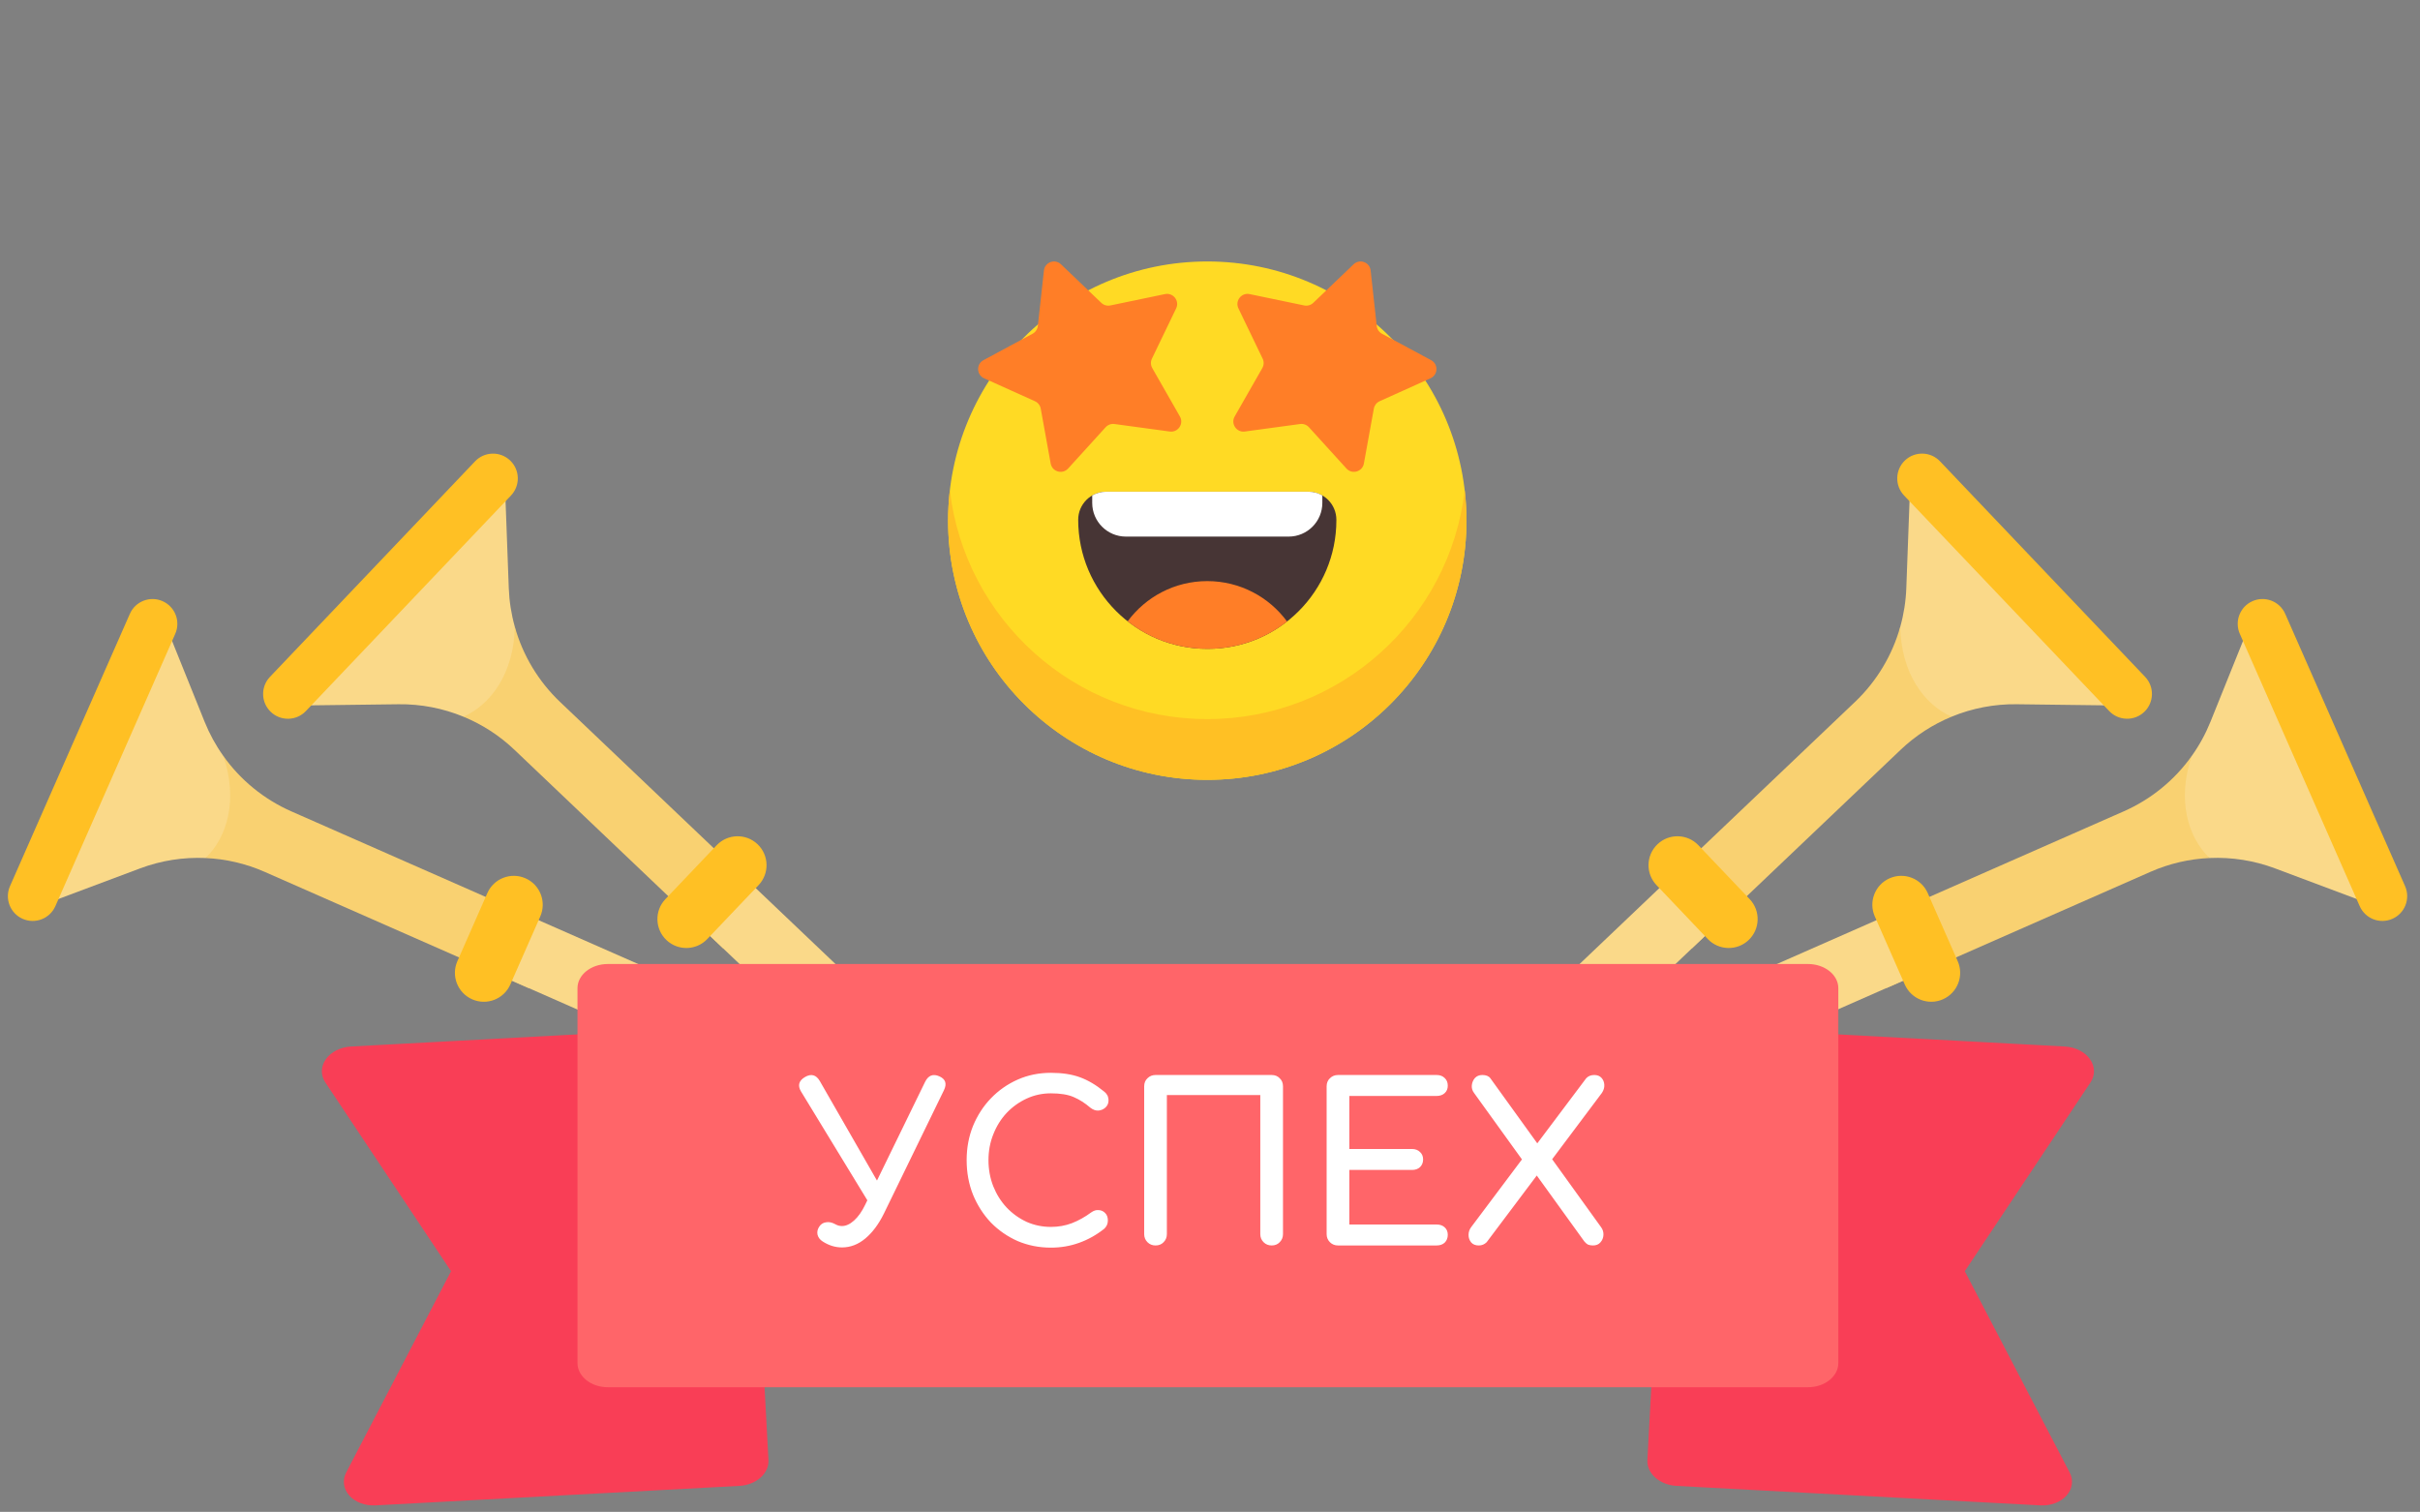 <svg width="477" height="298" viewBox="0 0 477 298" fill="none" xmlns="http://www.w3.org/2000/svg">
<rect x="0" y="0" width="477" height="298" fill="#808080" stroke="none"/>
<path d="M468.753 178.784L443.812 122.126L435.697 142.273C434.739 144.651 433.504 146.907 432.016 148.994C426.652 158.66 428.986 165.973 435.516 169.123C439.909 168.924 444.296 169.618 448.414 171.162L468.753 178.784Z" fill="#FAD989"/>
<path d="M432.019 148.995C428.615 153.781 423.981 157.557 418.606 159.923L377.185 178.157L371.812 194.762L423.857 171.851C427.579 170.212 431.531 169.302 435.518 169.124C431.21 164.997 429.073 157.597 432.019 148.995Z" fill="#F9D171"/>
<path d="M450.431 120.993L474.059 174.669C475.147 177.139 474.026 180.023 471.555 181.111C469.085 182.198 466.201 181.078 465.113 178.607L441.484 124.931C440.397 122.461 441.518 119.576 443.988 118.489C446.459 117.401 449.343 118.522 450.431 120.993Z" fill="#FFC024"/>
<path d="M327.102 214.439L382.02 190.264L376.769 178.336L321.851 202.512L327.102 214.439Z" fill="#FAD989"/>
<path d="M324.836 201.201L330.086 213.129L326.039 217.581C322.866 221.07 317.153 220.139 315.253 215.823L312.831 210.321C310.931 206.005 314.103 201.163 318.818 201.18L324.836 201.201ZM379.973 176.039L385.88 189.458C387.149 192.34 385.841 195.705 382.959 196.974C380.077 198.243 376.712 196.935 375.443 194.053L369.536 180.634C368.267 177.751 369.575 174.387 372.457 173.118C375.339 171.849 378.704 173.157 379.973 176.039Z" fill="#FFC024"/>
<path d="M419.223 139.087L376.55 94.241L375.746 115.946C375.652 118.508 375.254 121.049 374.562 123.517C372.792 134.429 377.468 140.518 384.679 141.267C388.744 139.591 393.107 138.756 397.505 138.813L419.223 139.087Z" fill="#FAD989"/>
<path d="M374.56 123.519C372.98 129.174 369.9 134.298 365.646 138.346L332.86 169.544L333.435 186.986L374.63 147.787C377.576 144.984 380.986 142.787 384.676 141.268C379.224 138.847 374.705 132.609 374.56 123.519Z" fill="#F9D171"/>
<path d="M382.39 90.929L422.818 133.415C424.678 135.37 424.602 138.464 422.646 140.324C420.691 142.185 417.597 142.108 415.736 140.153L375.309 97.667C373.448 95.712 373.525 92.618 375.48 90.757C377.436 88.897 380.53 88.974 382.39 90.929Z" fill="#FFC024"/>
<path d="M298.051 220.658L341.52 179.295L332.536 169.854L289.067 211.217L298.051 220.658Z" fill="#FAD989"/>
<path d="M291.427 208.971L300.411 218.413L298.112 223.974C296.311 228.332 290.62 229.392 287.369 225.976L283.226 221.622C279.975 218.206 281.317 212.575 285.759 210.991L291.427 208.971ZM334.768 166.606L344.874 177.228C347.045 179.509 346.956 183.118 344.674 185.289C342.393 187.46 338.784 187.37 336.613 185.089L326.507 174.467C324.336 172.186 324.425 168.577 326.707 166.406C328.988 164.236 332.597 164.325 334.768 166.606Z" fill="#FFC024"/>
<path d="M7.278 178.787L32.219 122.13L40.335 142.277C41.292 144.654 42.527 146.911 44.015 148.998C49.38 158.664 47.046 165.977 40.516 169.126C36.123 168.928 31.735 169.622 27.617 171.166L7.278 178.787Z" fill="#FAD989"/>
<path d="M44.012 148.999C47.416 153.785 52.05 157.56 57.425 159.927L98.846 178.161L104.219 194.765L52.174 171.855C48.453 170.216 44.5 169.306 40.513 169.128C44.821 165.001 46.958 157.601 44.012 148.999Z" fill="#F9D171"/>
<path d="M25.597 120.995L1.968 174.671C0.881 177.141 2.002 180.025 4.472 181.113C6.943 182.2 9.827 181.08 10.914 178.609L34.543 124.933C35.63 122.463 34.51 119.578 32.039 118.491C29.568 117.403 26.684 118.524 25.597 120.995Z" fill="#FFC024"/>
<path d="M148.926 214.443L94.007 190.268L99.258 178.34L154.177 202.515L148.926 214.443Z" fill="#FAD989"/>
<path d="M151.196 201.203L145.945 213.131L149.993 217.583C153.165 221.072 158.878 220.141 160.778 215.825L163.2 210.323C165.1 206.007 161.928 201.165 157.213 201.181L151.196 201.203ZM96.058 176.041L90.151 189.46C88.882 192.342 90.19 195.707 93.072 196.976C95.955 198.244 99.319 196.937 100.588 194.054L106.495 180.636C107.764 177.753 106.456 174.389 103.574 173.12C100.692 171.851 97.327 173.159 96.058 176.041Z" fill="#FFC024"/>
<path d="M56.808 139.089L99.481 94.243L100.285 115.948C100.38 118.51 100.777 121.051 101.469 123.519C103.239 134.431 98.564 140.52 91.353 141.269C87.287 139.593 82.924 138.758 78.527 138.815L56.808 139.089Z" fill="#FAD989"/>
<path d="M101.468 123.52C103.047 129.176 106.127 134.3 110.381 138.348L143.167 169.545L142.592 186.988L101.397 147.789C98.452 144.986 95.042 142.789 91.351 141.27C96.804 138.849 101.323 132.611 101.468 123.52Z" fill="#F9D171"/>
<path d="M93.637 90.933L53.21 133.419C51.349 135.374 51.426 138.467 53.381 140.328C55.337 142.189 58.43 142.112 60.291 140.157L100.718 97.671C102.579 95.715 102.502 92.622 100.547 90.761C98.591 88.901 95.498 88.977 93.637 90.933Z" fill="#FFC024"/>
<path d="M177.977 220.66L134.507 179.297L143.491 169.856L186.96 211.219L177.977 220.66Z" fill="#FAD989"/>
<path d="M184.6 208.971L175.617 218.413L177.915 223.974C179.717 228.332 185.407 229.392 188.658 225.976L192.802 221.622C196.052 218.206 194.71 212.575 190.269 210.991L184.6 208.971ZM141.26 166.606L131.153 177.228C128.982 179.509 129.072 183.118 131.353 185.289C133.634 187.46 137.243 187.37 139.414 185.089L149.521 174.467C151.692 172.186 151.602 168.577 149.321 166.406C147.04 164.236 143.43 164.325 141.26 166.606Z" fill="#FFC024"/>
<path d="M122.827 206.669C122.38 205.742 121.574 204.958 120.524 204.428C119.474 203.898 118.233 203.649 116.978 203.717L69.139 206.281C68.135 206.339 67.159 206.597 66.302 207.032C65.445 207.466 64.733 208.064 64.233 208.768C63.733 209.473 63.461 210.262 63.441 211.063C63.422 211.864 63.655 212.652 64.121 213.352L88.904 250.569L68.241 290.226C67.851 290.973 67.702 291.781 67.806 292.576C67.911 293.372 68.266 294.128 68.839 294.776C69.411 295.424 70.183 295.942 71.083 296.283C71.983 296.624 72.981 296.776 73.986 296.726L145.744 292.88C147.33 292.795 148.825 292.212 149.898 291.259C150.972 290.307 151.537 289.062 151.469 287.799L150.194 263.998C150.167 263.487 150.036 262.984 149.808 262.51L122.827 206.669Z" fill="#F93E56"/>
<path d="M353.352 206.669C353.8 205.742 354.606 204.958 355.656 204.428C356.706 203.898 357.946 203.649 359.202 203.717L407.041 206.281C408.045 206.339 409.02 206.597 409.878 207.032C410.735 207.466 411.447 208.064 411.947 208.768C412.447 209.473 412.719 210.262 412.739 211.063C412.758 211.864 412.524 212.652 412.059 213.352L387.276 250.569L407.939 290.226C408.328 290.973 408.478 291.781 408.373 292.576C408.269 293.372 407.914 294.128 407.341 294.776C406.768 295.424 405.997 295.942 405.097 296.283C404.197 296.624 403.199 296.776 402.193 296.726L330.435 292.88C328.849 292.795 327.355 292.212 326.282 291.259C325.208 290.307 324.643 289.062 324.711 287.799L325.986 263.998C326.013 263.487 326.143 262.984 326.372 262.51L353.352 206.669Z" fill="#F93E56"/>
<path d="M356.359 190.014H119.817C116.509 190.014 113.828 192.148 113.828 194.781V268.671C113.828 271.304 116.509 273.438 119.817 273.438H356.359C359.667 273.438 362.348 271.304 362.348 268.671V194.781C362.348 192.148 359.667 190.014 356.359 190.014Z" fill="#FF6569"/>
<g clip-path="url(#clip0_2615_27185)">
<path d="M237.964 153.715C266.179 153.715 289.052 130.841 289.052 102.626C289.052 74.41 266.179 51.537 237.964 51.537C209.748 51.537 186.875 74.41 186.875 102.626C186.875 130.841 209.748 153.715 237.964 153.715Z" fill="#FFDA24"/>
<path d="M289.052 102.626C289.052 130.84 266.178 153.714 237.964 153.714C209.749 153.714 186.875 130.84 186.875 102.626C186.875 100.6 186.993 98.602 187.222 96.639C190.186 122.031 211.775 141.74 237.964 141.74C264.153 141.74 285.742 122.031 288.705 96.639C288.937 98.626 289.053 100.625 289.052 102.626Z" fill="#FFC024"/>
<path d="M218.049 96.916H257.877C260.93 96.916 263.409 99.395 263.409 102.448V102.546C263.409 116.535 252.051 127.893 238.062 127.893H237.964C223.921 127.893 212.52 116.491 212.52 102.448C212.52 99.395 214.998 96.916 218.051 96.916H218.049Z" fill="#473535"/>
<path d="M253.691 122.504C249.385 125.878 243.96 127.892 238.063 127.892H237.965C232.04 127.892 226.59 125.868 222.266 122.472C225.816 117.662 231.527 114.541 237.965 114.541C244.403 114.541 250.141 117.674 253.691 122.504Z" fill="#FF7E27"/>
<path d="M260.642 97.658V99.129C260.642 102.793 257.671 105.767 254.005 105.767H221.923C218.257 105.767 215.285 102.793 215.285 99.129V97.658C216.099 97.187 217.043 96.918 218.051 96.918H257.878C258.884 96.918 259.83 97.187 260.644 97.658H260.642Z" fill="white"/>
<path d="M270.165 53.319L271.365 64.245C271.4 64.566 271.513 64.874 271.694 65.143C271.875 65.411 272.118 65.632 272.402 65.785L282.083 70.99C283.54 71.774 283.466 73.888 281.957 74.566L271.937 79.084C271.339 79.354 270.912 79.903 270.794 80.547L268.834 91.362C268.539 92.99 266.505 93.573 265.394 92.347L258.002 84.213C257.784 83.973 257.512 83.79 257.207 83.679C256.903 83.569 256.576 83.534 256.255 83.579L245.365 85.057C243.727 85.281 242.543 83.527 243.364 82.09L248.814 72.547C249.139 71.976 249.163 71.281 248.877 70.691L244.106 60.79C243.387 59.299 244.691 57.633 246.309 57.97L257.07 60.206C257.712 60.339 258.381 60.148 258.856 59.693L266.802 52.095C267.998 50.952 269.986 51.676 270.165 53.319ZM205.765 53.319L204.566 64.245C204.53 64.566 204.417 64.874 204.237 65.143C204.056 65.411 203.813 65.632 203.528 65.785L193.847 70.99C192.391 71.774 192.464 73.888 193.973 74.566L203.993 79.084C204.592 79.354 205.019 79.903 205.137 80.547L207.096 91.362C207.392 92.99 209.425 93.573 210.537 92.347L217.929 84.213C218.146 83.973 218.419 83.79 218.723 83.679C219.028 83.569 219.354 83.534 219.675 83.579L230.565 85.057C232.204 85.281 233.387 83.527 232.567 82.09L227.117 72.547C226.957 72.266 226.867 71.95 226.856 71.626C226.845 71.303 226.912 70.982 227.053 70.691L231.825 60.79C232.543 59.299 231.24 57.633 229.621 57.97L218.861 60.206C218.218 60.339 217.55 60.148 217.075 59.693L209.128 52.095C207.933 50.952 205.945 51.676 205.765 53.319Z" fill="#FF7E27"/>
</g>
<path d="M165.962 245.879C164.643 245.879 163.381 245.492 162.176 244.718C161.631 244.374 161.287 243.929 161.143 243.384C161.029 242.839 161.129 242.323 161.445 241.835C161.76 241.319 162.205 241.018 162.778 240.932C163.352 240.817 163.954 240.932 164.585 241.276C164.786 241.391 165.015 241.491 165.273 241.577C165.532 241.635 165.761 241.663 165.962 241.663C166.736 241.663 167.525 241.305 168.328 240.588C169.16 239.842 169.891 238.809 170.522 237.49L182.353 213.226C182.984 211.964 183.916 211.605 185.15 212.15C186.383 212.695 186.684 213.613 186.053 214.903L174.222 239.211C173.19 241.305 171.971 242.94 170.565 244.115C169.16 245.291 167.625 245.879 165.962 245.879ZM172.243 238.695L157.874 215.119C157.185 213.943 157.458 212.996 158.691 212.279C159.896 211.591 160.857 211.849 161.574 213.054L175.04 236.501L172.243 238.695ZM207.14 245.922C204.817 245.922 202.637 245.492 200.601 244.632C198.593 243.743 196.829 242.524 195.309 240.975C193.818 239.397 192.642 237.562 191.781 235.468C190.95 233.374 190.534 231.108 190.534 228.671C190.534 226.261 190.95 224.024 191.781 221.959C192.642 219.865 193.818 218.044 195.309 216.495C196.829 214.918 198.593 213.685 200.601 212.795C202.609 211.906 204.789 211.462 207.14 211.462C209.349 211.462 211.242 211.749 212.819 212.322C214.425 212.896 216.032 213.842 217.638 215.162C217.867 215.334 218.039 215.52 218.154 215.721C218.297 215.893 218.383 216.079 218.412 216.28C218.47 216.452 218.498 216.667 218.498 216.926C218.498 217.47 218.297 217.929 217.896 218.302C217.523 218.646 217.064 218.847 216.519 218.905C215.974 218.933 215.444 218.747 214.927 218.345C213.866 217.427 212.762 216.725 211.615 216.237C210.496 215.75 209.005 215.506 207.14 215.506C205.448 215.506 203.856 215.85 202.365 216.538C200.873 217.227 199.554 218.173 198.407 219.378C197.288 220.582 196.414 221.988 195.783 223.594C195.152 225.171 194.836 226.864 194.836 228.671C194.836 230.506 195.152 232.227 195.783 233.833C196.414 235.411 197.288 236.802 198.407 238.006C199.554 239.211 200.873 240.157 202.365 240.846C203.856 241.505 205.448 241.835 207.14 241.835C208.603 241.835 209.98 241.592 211.271 241.104C212.59 240.588 213.852 239.885 215.056 238.996C215.573 238.623 216.075 238.465 216.562 238.523C217.078 238.551 217.509 238.752 217.853 239.125C218.197 239.469 218.369 239.957 218.369 240.588C218.369 240.874 218.312 241.161 218.197 241.448C218.082 241.706 217.91 241.95 217.681 242.179C216.132 243.413 214.468 244.345 212.69 244.976C210.941 245.607 209.091 245.922 207.14 245.922ZM227.763 245.492C227.132 245.492 226.601 245.277 226.171 244.847C225.741 244.417 225.526 243.886 225.526 243.255V214.129C225.526 213.469 225.741 212.939 226.171 212.537C226.601 212.107 227.132 211.892 227.763 211.892H250.651C251.31 211.892 251.841 212.107 252.242 212.537C252.673 212.939 252.888 213.469 252.888 214.129V243.255C252.888 243.886 252.673 244.417 252.242 244.847C251.841 245.277 251.31 245.492 250.651 245.492C250.02 245.492 249.489 245.277 249.059 244.847C248.628 244.417 248.413 243.886 248.413 243.255V215.85H230V243.255C230 243.886 229.785 244.417 229.355 244.847C228.953 245.277 228.422 245.492 227.763 245.492ZM263.727 245.492C263.096 245.492 262.565 245.277 262.135 244.847C261.705 244.417 261.489 243.886 261.489 243.255V214.129C261.489 213.469 261.705 212.939 262.135 212.537C262.565 212.107 263.096 211.892 263.727 211.892H283.173C283.832 211.892 284.363 212.093 284.764 212.494C285.166 212.867 285.367 213.369 285.367 214C285.367 214.602 285.166 215.09 284.764 215.463C284.363 215.836 283.832 216.022 283.173 216.022H265.964V226.476H278.311C278.971 226.476 279.501 226.677 279.903 227.079C280.304 227.452 280.505 227.939 280.505 228.541C280.505 229.144 280.304 229.646 279.903 230.047C279.501 230.42 278.971 230.607 278.311 230.607H265.964V241.362H283.173C283.832 241.362 284.363 241.548 284.764 241.921C285.166 242.294 285.367 242.782 285.367 243.384C285.367 244.015 285.166 244.531 284.764 244.933C284.363 245.306 283.832 245.492 283.173 245.492H263.727ZM291.484 245.492C290.825 245.492 290.323 245.291 289.978 244.89C289.634 244.46 289.462 243.972 289.462 243.427C289.462 242.853 289.634 242.337 289.978 241.878L300.82 227.423L302.756 225.702L312.651 212.537C313.053 212.107 313.583 211.892 314.243 211.892C314.845 211.892 315.318 212.078 315.663 212.451C316.007 212.824 316.193 213.283 316.222 213.828C316.251 214.373 316.093 214.903 315.749 215.42L305.294 229.359L303.444 230.994L293.033 244.847C292.603 245.277 292.087 245.492 291.484 245.492ZM313.985 245.492C313.612 245.492 313.282 245.435 312.995 245.32C312.737 245.177 312.493 244.962 312.264 244.675L302.24 230.779L300.648 229.445L290.538 215.42C290.194 214.961 290.05 214.459 290.107 213.914C290.165 213.369 290.366 212.896 290.71 212.494C291.083 212.093 291.57 211.892 292.173 211.892C292.918 211.892 293.449 212.107 293.764 212.537L303.315 225.788L304.95 227.122L315.577 241.878C315.921 242.337 316.078 242.853 316.05 243.427C316.021 244.001 315.82 244.488 315.448 244.89C315.103 245.291 314.616 245.492 313.985 245.492Z" fill="white"/>
<defs>
<clipPath id="clip0_2615_27185">
<rect width="102.177" height="102.177" fill="white" transform="translate(186.875 51.537)"/>
</clipPath>
</defs>
</svg>
